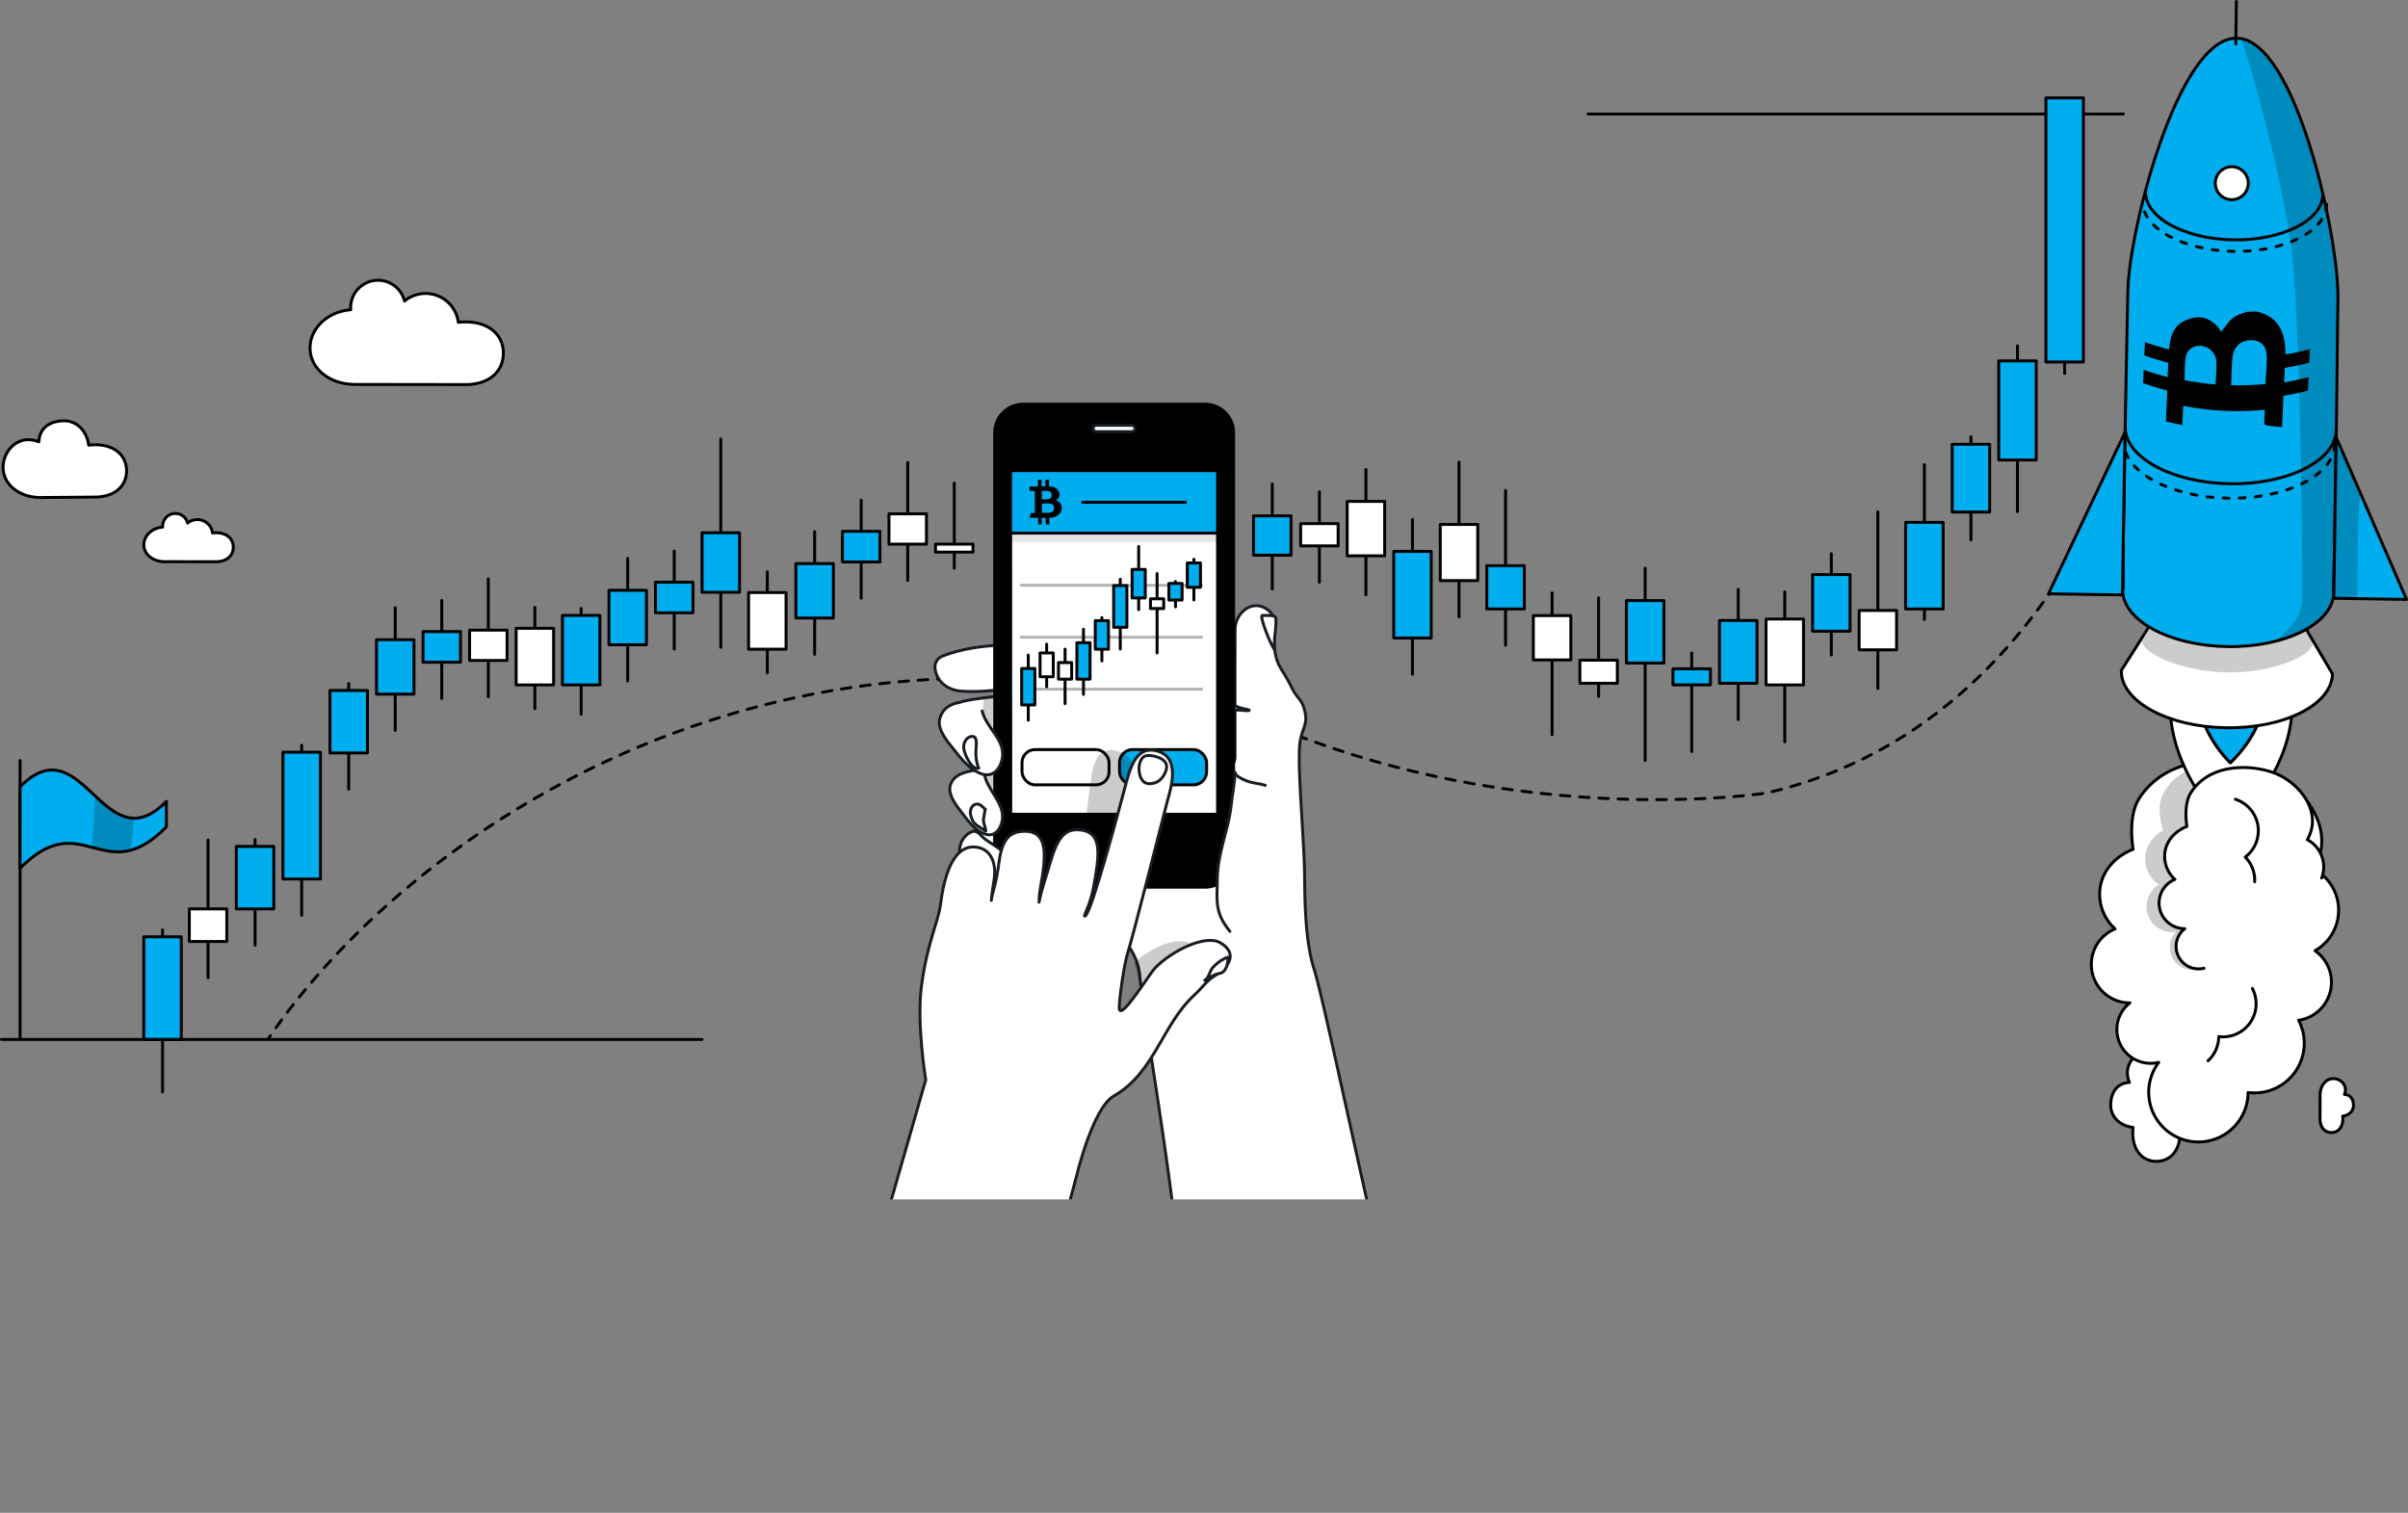 <svg id="GRAPHICS" xmlns="http://www.w3.org/2000/svg" xmlns:xlink="http://www.w3.org/1999/xlink" viewBox="0 0 2995.45 1882.07"><rect x="0" y="0" width="2995.45" height="1882.07" fill="#808080" stroke="none"/><defs><style>.cls-1,.cls-10,.cls-12,.cls-16,.cls-17,.cls-3,.cls-4{fill:none;}.cls-15,.cls-2{fill:#00aeef;}.cls-12,.cls-14,.cls-15,.cls-16,.cls-17,.cls-2,.cls-3,.cls-4,.cls-5{stroke:#000;}.cls-10,.cls-12,.cls-14,.cls-15,.cls-16,.cls-17,.cls-2,.cls-3,.cls-4,.cls-5,.cls-7{stroke-linecap:round;stroke-linejoin:round;stroke-width:3.65px;}.cls-4{stroke-dasharray:12.01 12.01;}.cls-14,.cls-5,.cls-7,.cls-9{fill:#fff;}.cls-6{clip-path:url(#clip-path);}.cls-10,.cls-7{stroke:#181d23;}.cls-8{opacity:0.2;}.cls-11{opacity:0.1;}.cls-12{opacity:0.3;}.cls-13,.cls-18{fill-opacity:0.2;}.cls-14,.cls-15,.cls-16,.cls-18{fill-rule:evenodd;}.cls-17{stroke-dasharray:7.29 12.76;}</style><clipPath id="clip-path" transform="translate(-158.62 -124.92)"><rect class="cls-1" x="10" y="0.04" width="3261.4" height="1617.05"/></clipPath></defs><line class="cls-2" x1="1975.49" y1="141.82" x2="2641.34" y2="141.82"/><path class="cls-3" d="M2905.1,321.59q-.53,2.9-1,5.9" transform="translate(-158.62 -124.92)"/><path class="cls-4" d="M2901.92,339.31c-34.56,190.51-138.18,678.84-546.42,772.35,0,0-276.41,42.59-571.53-67.43-586.54-218.67-1084.11,77.87-1285.42,364" transform="translate(-158.62 -124.92)"/><path class="cls-3" d="M495.11,1413.18c-1.14,1.65-2.27,3.29-3.39,4.94" transform="translate(-158.62 -124.92)"/><path class="cls-5" d="M3073,1516.79a26.79,26.79,0,0,0-.17-3.25c7.36-.93,13.39-5.8,13.42-13.41,0-3.61-1-12.91-11.24-13.65,4.64-11-4.64-19.57-13.68-19.6-9.62-.05-16.53,9.07-16.58,20.32s-.11,19.58-.15,29.48c0,11.26,6.3,17.22,14.15,17.25S3073,1528.05,3073,1516.79Z" transform="translate(-158.62 -124.92)"/><path class="cls-5" d="M2811.7,1534.31a59.24,59.24,0,0,1,.36-6.72c-15.24-1.94-27.71-12-27.78-27.78,0-7.47,2.06-26.73,23.26-28.26-9.59-22.85,9.63-40.53,28.34-40.58,19.91-.11,34.23,18.78,34.34,42.07s.23,40.54.3,61c.08,23.31-13.05,35.64-29.3,35.72S2811.78,1557.62,2811.7,1534.31Z" transform="translate(-158.62 -124.92)"/><path class="cls-5" d="M276.41,678.28a64.34,64.34,0,0,0-7.42.5c-2.37-16.83-13.7-30.48-31.13-30.32-8.26.07-29.54,2.66-30.91,26.13-25.42-10.28-44.7,11.23-44.48,31.94.17,22,21.27,37.58,47,37.36s44.84-.34,67.53-.55c25.79-.26,39.23-15,39.07-32.92S302.2,678,276.41,678.28Z" transform="translate(-158.62 -124.92)"/><path class="cls-5" d="M427.08,787.71a36.83,36.83,0,0,0-4.11.21A19,19,0,0,0,392,775.69a15.73,15.73,0,0,0-31,3.81c0,.41,0,.79,0,1.2-13.13,1-23.39,10.49-23.41,22,0,12.22,11.57,21,25.86,21l63.5.09c14.3,0,21.86-8,21.87-18S441.38,787.72,427.08,787.71Z" transform="translate(-158.62 -124.92)"/><path class="cls-5" d="M737.63,525.41a78.31,78.31,0,0,0-8.89.48,41.08,41.08,0,0,0-66.89-26.45,34,34,0,0,0-67,8.24c0,.87,0,1.71.08,2.6-28.38,2.26-50.56,22.66-50.6,47.52,0,26.42,25,45.35,55.9,45.4l137.26.19c30.91.05,47.25-17.37,47.28-38.92S768.55,525.46,737.63,525.41Z" transform="translate(-158.62 -124.92)"/><line class="cls-3" x1="2393.86" y1="770.7" x2="2393.86" y2="578.12"/><rect class="cls-2" x="2370.56" y="649.91" width="46.61" height="107.71"/><line class="cls-3" x1="2335.97" y1="856.53" x2="2335.97" y2="636.86"/><rect class="cls-5" x="2312.67" y="759.51" width="46.61" height="48.93"/><line class="cls-3" x1="2278.08" y1="814.81" x2="2278.08" y2="688.9"/><rect class="cls-2" x="2254.77" y="714.87" width="46.61" height="70.42"/><line class="cls-3" x1="2220.18" y1="923.02" x2="2220.18" y2="736.31"/><rect class="cls-5" x="2196.88" y="770.16" width="46.61" height="81.94"/><line class="cls-3" x1="2162.29" y1="895.19" x2="2162.29" y2="733.23"/><rect class="cls-2" x="2138.99" y="771.94" width="46.61" height="78.1"/><line class="cls-3" x1="2104.4" y1="934.92" x2="2104.4" y2="812.34"/><rect class="cls-2" x="2081.1" y="832.1" width="46.61" height="19.97"/><line class="cls-3" x1="2046.51" y1="946.11" x2="2046.51" y2="706.89"/><rect class="cls-2" x="2023.2" y="747.21" width="46.61" height="77.71"/><line class="cls-3" x1="1582.65" y1="732.74" x2="1582.65" y2="602.08"/><rect class="cls-2" x="1559.35" y="641.81" width="46.61" height="48.93"/><line class="cls-3" x1="954.51" y1="837.17" x2="954.51" y2="711.26"/><rect class="cls-5" x="931.21" y="737.24" width="46.61" height="70.42"/><line class="cls-3" x1="896.62" y1="805.37" x2="896.62" y2="546.14"/><rect class="cls-2" x="873.31" y="662.81" width="46.61" height="74.04"/><line class="cls-3" x1="838.72" y1="807.55" x2="838.72" y2="685.59"/><rect class="cls-2" x="815.42" y="724.31" width="46.61" height="38.1"/><line class="cls-3" x1="780.83" y1="847.28" x2="780.83" y2="694.7"/><rect class="cls-2" x="757.53" y="734.43" width="46.61" height="67.71"/><line class="cls-3" x1="1187.06" y1="706.89" x2="1187.06" y2="600.98"/><rect class="cls-5" x="1163.75" y="676.96" width="46.61" height="9.93"/><line class="cls-3" x1="1129.16" y1="722.1" x2="1129.16" y2="575.4"/><rect class="cls-5" x="1105.86" y="639.25" width="46.61" height="37.7"/><line class="cls-3" x1="1071.27" y1="744.28" x2="1071.27" y2="622.32"/><rect class="cls-2" x="1047.97" y="661.03" width="46.61" height="38.1"/><line class="cls-3" x1="1013.38" y1="814" x2="1013.38" y2="661.43"/><rect class="cls-2" x="990.07" y="701.15" width="46.61" height="67.71"/><line class="cls-3" x1="722.94" y1="888.47" x2="722.94" y2="757.03"/><rect class="cls-2" x="699.64" y="765.62" width="46.61" height="86.48"/><line class="cls-3" x1="665.33" y1="881.62" x2="665.33" y2="755.71"/><rect class="cls-5" x="642.03" y="781.68" width="46.61" height="70.42"/><line class="cls-3" x1="607.44" y1="866.82" x2="607.44" y2="720.12"/><rect class="cls-5" x="584.14" y="783.97" width="46.61" height="37.7"/><line class="cls-3" x1="549.55" y1="869" x2="549.55" y2="747.04"/><rect class="cls-2" x="526.24" y="785.75" width="46.61" height="38.1"/><line class="cls-3" x1="491.65" y1="908.73" x2="491.65" y2="756.15"/><rect class="cls-2" x="468.35" y="795.87" width="46.61" height="67.71"/><line class="cls-3" x1="433.76" y1="981.88" x2="433.76" y2="850.45"/><rect class="cls-2" x="410.46" y="859.03" width="46.61" height="77.71"/><line class="cls-3" x1="375.26" y1="1138.73" x2="375.26" y2="927.28"/><rect class="cls-2" x="351.96" y="935.87" width="46.61" height="157.71"/><line class="cls-3" x1="1988.61" y1="866.45" x2="1988.61" y2="743.88"/><rect class="cls-5" x="1965.31" y="821.31" width="46.61" height="28.74"/><line class="cls-3" x1="1930.72" y1="914.05" x2="1930.72" y2="737.72"/><rect class="cls-5" x="1907.42" y="765.9" width="46.61" height="55.14"/><line class="cls-3" x1="1872.83" y1="802.76" x2="1872.83" y2="610.18"/><rect class="cls-2" x="1849.53" y="703.76" width="46.61" height="53.85"/><line class="cls-3" x1="1814.94" y1="767.48" x2="1814.94" y2="574.9"/><rect class="cls-5" x="1791.63" y="652.5" width="46.61" height="69.84"/><line class="cls-3" x1="1757.04" y1="838.87" x2="1757.04" y2="646.29"/><rect class="cls-2" x="1733.74" y="686.02" width="46.61" height="107.71"/><line class="cls-3" x1="1699.15" y1="740" x2="1699.15" y2="584.09"/><rect class="cls-5" x="1675.85" y="623.81" width="46.61" height="67.71"/><line class="cls-3" x1="1641.26" y1="724.3" x2="1641.26" y2="611.73"/><rect class="cls-5" x="1617.95" y="651.45" width="46.61" height="27.7"/><line class="cls-3" x1="2451.75" y1="671.7" x2="2451.75" y2="543.47"/><rect class="cls-2" x="2428.45" y="552.71" width="46.61" height="84.34"/><line class="cls-3" x1="2509.65" y1="636.55" x2="2509.65" y2="430.2"/><rect class="cls-2" x="2486.34" y="449" width="46.61" height="123.29"/><line class="cls-3" x1="2568.33" y1="464.62" x2="2568.33" y2="350.27"/><rect class="cls-2" x="2545.02" y="121.82" width="46.61" height="328.54"/><line class="cls-3" x1="317.3" y1="1175.88" x2="317.3" y2="1044.45"/><rect class="cls-2" x="294" y="1053.03" width="46.61" height="77.71"/><line class="cls-3" x1="202.2" y1="1358.55" x2="202.2" y2="1156.94"/><rect class="cls-2" x="178.9" y="1165.52" width="46.61" height="127.71"/><line class="cls-3" x1="258.81" y1="1216.47" x2="258.81" y2="1045.03"/><rect class="cls-5" x="235.5" y="1130.75" width="46.61" height="40.57"/><g class="cls-6"><path class="cls-7" d="M1348.2,983.87a42.77,42.77,0,0,0,6.09.89c34.17,2.52,68.77-5.81,102.93-6.32,20-.3,43.08,6.92,36.38-19-2.42-9.38-7.43-18.06-10-27.39-1.62-5.91,1.34-4.59-5.25-6.09-5.8-1.33-14.24.29-20.16.4-10.81.18-21.64.31-32.46.51-33.15.61-62.48,2.34-93.43,13.83-12.43,4.62-12.6,15.71-7.29,26.39C1329.36,975.84,1338.19,981.65,1348.2,983.87Z" transform="translate(-158.62 -124.92)"/><path class="cls-7" d="M1378.89,993.67c-9.66,1.27-19.25,2.47-32.51,6.75-17.75,5.73-16.83,28.54-1,34.13,8.33,2.94,16.36,6.81,24.83,9.23,17.65,5,53.44,16.9,61.58-20.5C1440.62,982.55,1396.92,991.3,1378.89,993.67Z" transform="translate(-158.62 -124.92)"/><path class="cls-7" d="M1389,1081.06c-9.66,1.28-20.22,2.25-29.73,7-16.68,8.36-19.61,28.29-3.81,33.87,8.32,2.94,16.36,6.82,24.83,9.23,17.66,5,53.44,16.9,61.58-20.49C1450.76,1069.94,1407.06,1078.69,1389,1081.06Z" transform="translate(-158.62 -124.92)"/><path class="cls-7" d="M1391.5,1154.62c-8,1.06-16.82,1.86-24.73,5.83-13.87,7-16.31,23.53-3.16,28.17,6.91,2.45,13.59,5.67,20.64,7.68,14.69,4.19,44.46,14.06,51.23-17C1442.84,1145.37,1406.49,1152.65,1391.5,1154.62Z" transform="translate(-158.62 -124.92)"/><path class="cls-7" d="M1896.89,1781.55c-35.62-144.13-91-411.15-103.4-450.29-10.79-34-11.72-80-12-115.64-.39-48.64-9.85-141.52-5.54-168.27,2.45-15.1,8.84-21.08,6.52-34.27-3.3-18.71-9.3-17-17.32-33.39-12.48-25.56-19-24.73-21.66-53.28-1.34-14.44,6-30.56-6.23-41.42-18.68-16.59-42.27,1.14-42.27,23.61,0,29.93-.07,44.74-.07,76.29,0,7.18,0,12.87,0,18,4.89,2.46,10.63,3.74,15.56,4.83,3.38.75,2.55,1.35-.8,1.35-5,0-10-1.43-14.74-.37,0,11.64,0,30.78,0,57.8,0,26-58.41,33.36-75.87,36.3-45.31,7.65-90.94,11.76-135.7,23.1-8.7,2.21-49.74,5.74-52.61,17-3.15,12.32,23,37.56,29.85,46.44a671.3,671.3,0,0,0,71.48,79.25c20,18.91,41.67,39.85,44.35,70.12,4.87,55.27,52.1,314,55.27,442.8" transform="translate(-158.62 -124.92)"/><path class="cls-7" d="M1741.92,891c5,.82,4,3.82,3.66,13.13-.33,8.44-2.56,16.24-1.18,29.17-4.18-3.48-19.84-42.73-15.47-42.66C1734.66,890.69,1738.9,890.47,1741.92,891Z" transform="translate(-158.62 -124.92)"/><path d="M1695,1193.15a37.39,37.39,0,0,1-37.39,37.39h-226.1a37.39,37.39,0,0,1-37.39-37.39V663.3a37.39,37.39,0,0,1,37.39-37.39h226.1A37.39,37.39,0,0,1,1695,663.3Z" transform="translate(-158.62 -124.92)"/><path class="cls-5" d="M1673.23,1136.33a1.6,1.6,0,0,1-1.51,1.62H1417.45a1.61,1.61,0,0,1-1.52-1.62l-.12-424.79a1.51,1.51,0,0,1,1.51-1.51h254.27a1.62,1.62,0,0,1,1.64,1.51Z" transform="translate(-158.62 -124.92)"/><rect class="cls-2" x="1392.67" y="932.57" width="108.29" height="43.89" rx="16.24"/><rect class="cls-5" x="1271.34" y="932.57" width="108.29" height="43.89" rx="16.24"/><path class="cls-8" d="M1540.05,1255.42c4.77,4.32,16.81,15.33,19.81,20.57,1.42-11.16,9.76-32.84,11.3-45.45.13-1.09-15,1.09-14.84,0,5.91-48.74,12-101,13.15-109.28,2.41-17.21,8.76-54-21-61.94-28.52-7.66-31.28,23.41-34.33,47-2.18,17.05-11.07,84.78-18.72,126.2C1510.78,1238.16,1527.93,1244.44,1540.05,1255.42Z" transform="translate(-158.62 -124.92)"/><path class="cls-7" d="M1570.6,658a3.91,3.91,0,0,1-3.92,3.91h-44.31a3.91,3.91,0,0,1-3.93-3.91h0a3.92,3.92,0,0,1,3.92-3.93h44.32a3.88,3.88,0,0,1,3.92,3.87Z" transform="translate(-158.62 -124.92)"/><path class="cls-7" d="M1352.2,1187.7a43.06,43.06,0,0,0,2.21,11.8c2.32,6.57,6,7.54,12,10.74,9.94,5.34,20,12.17,31.38,13.84,11.73,1.73,14.82-11.54,13.71-21.32-.49-4.17-1.17-9.56-3-13.43-5.11-10.94-19.88-15.27-28-23.55-5.73-5.85-8.94-9.3-17-3.94-7.2,4.75-11.06,12.92-11.3,21.43C1352.09,1184.7,1352.12,1186.19,1352.2,1187.7Z" transform="translate(-158.62 -124.92)"/><path class="cls-7" d="M1387,1195.45c-2.51-.45-4.87-.58-7.11,1.6-3,3-2.65,8.19-.8,11.54,1.41,2.57,4,6.51,6.38,8.34,1.73,1.34,8.85,2.62,9.52,4.38-3-8-7.67-16.51-3.16-25.14A31.21,31.21,0,0,1,1387,1195.45Z" transform="translate(-158.62 -124.92)"/><path class="cls-7" d="M1340.83,1101.73c-3.09,10.39,4.78,22,11.83,31,8.42,10.85,16.37,23.15,29.35,29.07,12.58,5.74,21-3.75,23.26-15.78,3.93-20.87-17.7-37.29-21.75-56.26-1.46-6.82.29-8-7.42-7.1C1362.79,1084.23,1345.18,1087.14,1340.83,1101.73Z" transform="translate(-158.62 -124.92)"/><path class="cls-7" d="M1379.17,1127.21c-2.18-1.64-4.57-2.61-7.66-1.46-4.24,1.57-6.11,6.83-5.76,10.89a26.9,26.9,0,0,0,4.09,11.26c2.73,3.87,10.86,8.08,15,11-.17-4.71-2.67-8.83-2.86-13.47,0-1.26,2-13.87,2.38-13.57C1382.58,1130.36,1381,1128.56,1379.17,1127.21Z" transform="translate(-158.62 -124.92)"/><path class="cls-9" d="M1380.39,1009.36l-26.47,6.12-2.47-16.59c-12,2.58-20,7.67-23.58,19.32-3.67,11.83,5.81,25.06,14.29,35.44,10.14,12.4,19.72,26.45,35.3,33.26,15.1,6.58,25.17-4.21,27.84-17.92C1409.93,1045.2,1385.31,1031,1380.39,1009.36Z" transform="translate(-158.62 -124.92)"/><path class="cls-10" d="M1351.45,998.89c-12,2.58-20,7.67-23.58,19.32-3.67,11.83,5.81,25.06,14.29,35.44,10.14,12.4,19.72,26.45,35.3,33.26,15.1,6.58,25.17-4.21,27.84-17.92,4.63-23.79-20-38-24.91-59.63" transform="translate(-158.62 -124.92)"/><path class="cls-7" d="M1372.53,1044.62c-.93-2.88-3.06-4.56-7.56-2.9-5.53,2-8,8.9-7.51,14.19.59,6.75,9.91,27.86,18.65,24.71-2.94-6.89-4-15.32-3.43-23.09C1372.91,1054.36,1373.76,1048.44,1372.53,1044.62Z" transform="translate(-158.62 -124.92)"/><path class="cls-9" d="M1697.51,1085.42c15.7,37.91,24.25,69.56,23.44,110.59-.24,11.62,7,31.28,2.79,41.82-5.25,13.27-25.85,13.33-34.31,3-15-18.33-4.75-47.4.09-66.78,3.12-12.5-1.31-23.69-.36-36.06.75-9.94,1.74-20.24,3.36-30S1697.21,1095.34,1697.51,1085.42Z" transform="translate(-158.62 -124.92)"/><path class="cls-7" d="M1694.72,1086.25c0,13-2.92,25.09-4.26,38a211.65,211.65,0,0,1-5.61,30.51c-5.45,21.41-12,42.83-12,65.14,0,9.15-.76,18.68,0,27.8,1.31,15.21,6.55,24,15.69,36" transform="translate(-158.62 -124.92)"/><path class="cls-10" d="M1732.6,1102c-10-3.11-16-2.29-25.56-6.55-4.34-1.94-11.32-4.91-12.44-10" transform="translate(-158.62 -124.92)"/><rect class="cls-2" x="1257.17" y="585.55" width="257.44" height="77.72"/><g class="cls-11"><rect x="1257.17" y="664.93" width="257.44" height="9.29"/></g><path class="cls-8" d="M1440.38,1205.9c4.54,5.49,6.54,11.39,10,17.45,3.65,6.4,15.1,5.68,21.58,8,2.16-41.72,2.31-69.61-24.64-73.26-17.22-2.32-26.09,4.94-31.45,30.47C1425.1,1193,1434.14,1198.37,1440.38,1205.9Z" transform="translate(-158.62 -124.92)"/><path class="cls-8" d="M1383.11,993.08s-2.33,5.55-1.58,20.25c.36,7.09,11.94,20.74,11.94,20.74l.61-41.47Z" transform="translate(-158.62 -124.92)"/><path class="cls-8" d="M1383.11,1087.56a82.24,82.24,0,0,0,3.13,9.48,23.88,23.88,0,0,0,7.23,10l.61-19.91Z" transform="translate(-158.62 -124.92)"/><path class="cls-8" d="M1639,1298.82c-17.44-9.48-50.19,5.8-69.81,24.31,5.37,19.56,11,39.13,13.29,59.35,1.13,10,1.81,20,2.36,30h1.54c7.87-17.59,16.45-34.87,30.11-49.13,7.57-7.92,11.87-16.77,20.9-22.82,1.32-.88,2.56-1.78,3.74-2.7a19.33,19.33,0,0,0,5.5-1.81c2.73-1.71,3.94-5.43,4.69-8.52,0-.12.06-.45.1-.91C1656.66,1317.19,1654.21,1307.12,1639,1298.82Z" transform="translate(-158.62 -124.92)"/><path class="cls-8" d="M1397.83,1180.84a11.64,11.64,0,0,1,3.27,1l3,1.34c-1.82-7.81-5-14.57-10.62-18.81v13.38A9.37,9.37,0,0,1,1397.83,1180.84Z" transform="translate(-158.62 -124.92)"/><path class="cls-7" d="M1645.24,1362c-41.61,37.88-49.85,97.21-101.22,126.55-25.88,14.81-45.64,97.28-45.64,97.28l-111.81,419.38L1173.21,1946l137-477.7s-11.66-70.17-5.29-117c7.55-55.56,20.65-78.13,23.68-101.4,3.89-29.82,13.81-74.36,44-71.08,22.19,2.41,24.63,25.81,23,37.4-3,21.59-3,19.74-3.85,28.83.85-9.09,5.83-18.22,9.51-46.78,3.77-29.35,13.16-39.22,32.68-39.14,24.93.09,25,23.56,22.7,45.62-1.73,17.1-5.13,25.4-5.53,42.62,4.54-21,8.7-30.76,13.7-48.33,9.78-34.42,19.88-44,39-41.41,26.54,3.65,22.52,31.57,14.68,73.3-4.15,22-14,35.9-9.84,33.58,7.84-4.45,42.47-133.87,48.95-158.34,6.23-23.53,13.2-54.46,40.68-46.83,28.7,8,17.39,44.52,12.66,61.65-4.07,14.58-42.27,167.27-50.53,193.16-2.71,8.48-11.72,63.74-8.92,67.58,5.14,7,37.45-45.76,43.9-52.45,20.66-21.38,62.79-42.21,81.06-31.53,21.56,12.61,12.75,29.33-7.23,41.51C1659.37,1345.27,1653.88,1354.07,1645.24,1362Z" transform="translate(-158.62 -124.92)"/><path class="cls-7" d="M1603.54,1093.24a18.41,18.41,0,0,1-8.18,5.59c-3.66,1.08-7.8,1.69-11.52.17-11-4.56-11.3-31.38.62-33.83,7-1.41,25.81,2.75,25.39,13.74C1609.67,1083.92,1607.06,1089.27,1603.54,1093.24Z" transform="translate(-158.62 -124.92)"/><path class="cls-7" d="M1669.63,1326.24c4.53-4.41,10.49-8.63,16.21-10.33,1.23-.34-.65,9.63-.93,10.36-1.17,3.09-2.88,6.79-5.84,8.48-2.51,1.44-6.06,1.57-8.76,2.73-4.57,2-8.71,4.83-13.09,7.12,5-2.61,6.27-11.63,9.85-15.68C1667.83,1328,1668.71,1327.13,1669.63,1326.24Z" transform="translate(-158.62 -124.92)"/><line class="cls-12" x1="1270.34" y1="857.42" x2="1494.86" y2="857.42"/><line class="cls-12" x1="1270.34" y1="792.79" x2="1494.86" y2="792.79"/><line class="cls-12" x1="1270.34" y1="728.15" x2="1494.86" y2="728.15"/><line class="cls-3" x1="1347.79" y1="863.96" x2="1347.79" y2="782.89"/><rect class="cls-2" x="1339.59" y="799.61" width="16.41" height="45.34"/><line class="cls-3" x1="1279.11" y1="895.99" x2="1279.11" y2="814.92"/><rect class="cls-2" x="1270.91" y="831.65" width="16.41" height="45.34"/><line class="cls-3" x1="1324.9" y1="875.39" x2="1324.9" y2="807.62"/><rect class="cls-5" x="1316.69" y="824.34" width="16.4" height="20.6"/><line class="cls-3" x1="1302" y1="854.4" x2="1302" y2="801.4"/><rect class="cls-5" x="1293.8" y="812.33" width="16.41" height="29.64"/><line class="cls-3" x1="1370.68" y1="822.28" x2="1370.68" y2="768.3"/><rect class="cls-2" x="1362.48" y="772.2" width="16.41" height="35.5"/><line class="cls-3" x1="1393.57" y1="807.49" x2="1393.57" y2="720.62"/><rect class="cls-2" x="1385.37" y="728.54" width="16.41" height="51.9"/><line class="cls-3" x1="1439.36" y1="812.33" x2="1439.36" y2="713.52"/><rect class="cls-5" x="1431.15" y="744.95" width="16.41" height="12.16"/><line class="cls-3" x1="1462.25" y1="755.02" x2="1462.25" y2="723.55"/><rect class="cls-2" x="1454.05" y="725.82" width="16.41" height="20.7"/><line class="cls-3" x1="1485.14" y1="746.4" x2="1485.14" y2="695.75"/><rect class="cls-2" x="1476.94" y="700.37" width="16.41" height="30.26"/><line class="cls-3" x1="1416.47" y1="758.51" x2="1416.47" y2="679.83"/><rect class="cls-2" x="1408.26" y="708.42" width="16.41" height="35.5"/><g id="Cg1CFP"><path d="M1439.53,769.22a2,2,0,0,1,0-.35c.35-1.51.73-3,1.06-4.53.18-.85.55-1.3,1.51-1.25,1.32.07,2.62,0,3.92,0-.07-9.27-.13-18.26-.2-27.36l-6.53,0c0-1.87,0-3.72,0-5.58,3.45,0,6.9,0,10.44-.08,0-2.92,0-5.63-.06-8.36l4.53,0c0,2.75,0,5.51.06,8.27l4.88,0c0-2.85,0-5.56-.07-8.27l4.54,0c0,2.76,0,5.52.06,8.31l1.85.13c3.15.3,6.09,1.17,8.22,3.64,3.35,3.89,4.44,8.75-.38,12.79a4.07,4.07,0,0,1-1,.47c5.54,3.68,5.54,3.68,7.14,8.33,0,1,0,2.1,0,3.13-1.58,5.84-5.63,8.93-11.33,10.12-1.34.28-2.72.37-4.27.57,0,2.82,0,5.53.06,8.24-1.5,0-3,0-4.53,0,0-2.75,0-5.5-.06-8.32l-4.88,0c0,2.83,0,5.58.07,8.33l-4.53,0c0-2.76,0-5.52-.06-8.37C1446.36,769.18,1442.94,769.19,1439.53,769.22Zm15.21-6.34c3.31,0,6.45.12,9.55-.12,3.49-.25,5.56-2.56,5.57-5.71a5.55,5.55,0,0,0-5.58-5.7c-3.16-.21-6.35,0-9.63,0C1454.68,755.21,1454.7,759,1454.74,762.88Zm-.15-16.71c2.66,0,5.16.14,7.6-.12a5.13,5.13,0,0,0,4.8-5.23,5.23,5.23,0,0,0-5-5.11c-2.46-.2-4.94,0-7.51,0C1454.54,739.21,1454.56,742.61,1454.59,746.17Z" transform="translate(-158.62 -124.92)"/></g><line class="cls-3" x1="1346.79" y1="624.85" x2="1474.62" y2="624.85"/></g><path class="cls-5" d="M3018.25,1109.77a125.26,125.26,0,0,0-33.78-24.26c-38.7-18.81-126.41-27.93-165.14,33.32-10.44,16.49-10.19,43.88-7.18,62.68-26.69,10.53-45.37,34.63-41,64.43a58.1,58.1,0,0,0,18.54,34.6,47.87,47.87,0,0,0,18.45,92.09c-.89.7-1.78,1.41-2.63,2.19a42.06,42.06,0,0,0,38.49,71.8,61.8,61.8,0,1,0,111.14,37.47,61.81,61.81,0,0,0,62.87-89.84,47.85,47.85,0,0,0,20.4-86.54,57.91,57.91,0,0,0-1.09-101.36,113.18,113.18,0,0,0,5.09-11.44C3054.17,1164.07,3040.87,1132.61,3018.25,1109.77Z" transform="translate(-158.62 -124.92)"/><path class="cls-13" d="M3024.63,1196.69a38.61,38.61,0,0,0-24.58-44.52,76.38,76.38,0,0,0,2.23-8c4.71-21.45-7.13-40.86-24.26-53.68a83.71,83.71,0,0,0-24.62-12.66c-27.32-8.58-86-6-105.46,38.13-5.25,11.89-2.4,29.9,1.42,42-16.54,9.55-26.47,27.25-20.67,46.44a38.73,38.73,0,0,0,15.59,21,31.87,31.87,0,0,0,21.19,58.83c-.52.55-1,1.11-1.52,1.7a28,28,0,0,0,32.38,43.5" transform="translate(-158.62 -124.92)"/><path class="cls-14" d="M2860,973.79c-1,9.08-1.53,18.44-1.67,28C2857,1088,2931.69,1159,2931.69,1159s76.9-68.67,78.27-154.85c.15-9.56-.14-18.94-.8-28Z" transform="translate(-158.62 -124.92)"/><path class="cls-14" d="M2894.54,974.33c-.51,4.89-.82,9.9-.91,15.06-.73,46.28,39.39,84.42,39.39,84.42s41.31-36.88,42-83.14c.09-5.15-.07-10.18-.42-15.07Z" transform="translate(-158.62 -124.92)"/><path class="cls-15" d="M2894.54,974.33c-.51,4.89-.82,9.9-.91,15.06-.73,46.28,39.39,84.42,39.39,84.42s41.31-36.88,42-83.14c.09-5.15-.07-10.18-.42-15.07Z" transform="translate(-158.62 -124.92)"/><path class="cls-5" d="M3025.08,903.75l35,59.5c-.62,38.2-59.88,68.23-132.43,67.09s-130.85-33-130.24-71.24l37-58.36" transform="translate(-158.62 -124.92)"/><path class="cls-13" d="M3029.38,903.75l5.84,22.12c-.24,14.25-48,36.46-106.48,35.53s-105.61-24.63-105.38-38.87l14.2-21.7" transform="translate(-158.62 -124.92)"/><path class="cls-15" d="M3061,869.25c2.74-70.25,5.76-365,5.9-373.84,1.16-73.66-52.14-321.87-125.79-323S2806.81,413,2805.64,486.62c-.14,9.59-6.74,305.92-6,378.48" transform="translate(-158.62 -124.92)"/><path class="cls-15" d="M3061.64,862.29c-.61,38.2-59.86,68.2-132.36,67.06s-130.81-33-130.2-71.21" transform="translate(-158.62 -124.92)"/><path class="cls-16" d="M3064.83,659.75c-.59,38.2-59.85,68.21-132.35,67s-130.8-33-130.19-71.19" transform="translate(-158.62 -124.92)"/><path class="cls-17" d="M3062.92,677.69c-.59,38.19-59.85,68.21-132.35,67.06s-130.8-33-130.19-71.2" transform="translate(-158.62 -124.92)"/><path class="cls-17" d="M3052.88,379.18c-.52,33.3-52.19,59.48-115.41,58.47s-114.07-28.79-113.53-62.08" transform="translate(-158.62 -124.92)"/><path class="cls-15" d="M3048.13,367c-.5,32.06-50.27,57.28-111.17,56.32s-109.87-27.74-109.37-59.82" transform="translate(-158.62 -124.92)"/><polygon class="cls-15" points="2640.2 740.16 2548.21 738.72 2643.39 537.85 2640.2 740.16"/><polygon class="cls-15" points="2903.06 744.32 2993.63 745.75 2906.22 544.35 2903.06 744.32"/><path class="cls-18" d="M3094.3,737.14l-29.46-67.87-3.16,200,29.64.47C3091.38,825.45,3091.28,781.2,3094.3,737.14Z" transform="translate(-158.62 -124.92)"/><line class="cls-5" x1="2781.24" y1="54.75" x2="2781.97" y2="1.82"/><path class="cls-18" d="M3066.86,495.41c1.14-71.73-49.4-309-120.07-322.43,0,0,41.16,126.09,60.84,251.3,13,83,15.36,419,15,444.67-.56,42.69-56.11,60.23-21.61,50.34,59.89-17.14,59.93-50,59.93-50C3063.7,799,3066.72,504.21,3066.86,495.41Z" transform="translate(-158.62 -124.92)"/><path class="cls-5" d="M2905.36,1444.59a41,41,0,0,0,13.27-30.09,41.14,41.14,0,0,0,41.85-59.8" transform="translate(-158.62 -124.92)"/><path class="cls-5" d="M3046.68,1217.28a38.58,38.58,0,0,0-17.74-47.65,76.41,76.41,0,0,0,3.39-7.62c7.82-20.53-1-41.47-16.09-56.67a83.44,83.44,0,0,0-22.48-16.15c-25.76-12.52-84.15-18.59-109.92,22.17-7,11-6.79,29.22-4.79,41.73-17.76,7-30.2,23.05-27.28,42.89a38.66,38.66,0,0,0,12.34,23,31.86,31.86,0,0,0,12.29,61.3c-.6.47-1.2,1-1.77,1.46a28,28,0,0,0,25.63,47.79" transform="translate(-158.62 -124.92)"/><path class="cls-5" d="M2963.34,1221.94a41,41,0,0,0-11.73-30.73,41.14,41.14,0,0,0-12.31-71.94" transform="translate(-158.62 -124.92)"/><g id="Cg1CFP-2" data-name="Cg1CFP"><path d="M2997.41,656a9.66,9.66,0,0,1-1.31.21c-5.49-.46-11-1.15-16.55-1.82-3.09-.37-4.67-1.58-4.32-5.13.49-4.89.51-9.69.74-14.5a350.53,350.53,0,0,1-101.55-5c-.38,8.34-.69,16.16-1.07,24-6.85-1.34-13.62-2.91-20.38-4.68.57-12.65,1.16-25.31,1.7-38.29-10.63-2.76-20.43-5.8-30.14-9.27q.41-8.28.73-16.57c9.83,3.52,19.76,6.52,29.81,9.12.32-6.76.58-12.1.82-17.87-10.38-2.63-20.15-5.67-29.83-9.08.27-5.52.48-11.08.75-16.58,9.86,3.45,19.82,6.51,30,9.07.38-3,.58-4.81.85-6.63,1.68-11.26,5.41-21.13,14.84-26.9,14.91-9.11,33.12-10.45,47.23,8.4a16.69,16.69,0,0,1,1.55,3.75c14.75-19.55,14.76-19.43,32.38-25.38,3.87-.1,7.8-.24,11.63-.48,21.4,4.67,32,17.55,35.28,38,.78,4.78.85,9.84,1.29,15.48,10.37-1.79,20.29-3.88,30.13-6.46-.23,5.57-.49,11.17-.75,16.76-10,2.59-20,4.72-30.42,6.46-.28,6.1-.54,11.36-.83,18,10.4-1.73,20.48-3.89,30.47-6.45-.25,5.6-.52,11.18-.77,16.76-10,2.58-20.11,4.72-30.59,6.42C2998.55,630.78,2997.94,643.41,2997.41,656Zm-20.53-53.34c.55-12.22,1.67-23.85,1.4-35.24-.27-12.8-8.43-19.61-20.14-19.27s-20.81,7.82-22.27,20.57c-1.42,11.6-1.27,23.38-1.8,35.45A346.39,346.39,0,0,0,2976.88,602.66Zm-62.17.54c.4-9.78,1.53-18.91,1-28a20.87,20.87,0,0,0-18.5-19.9c-9.73-1.26-18.37,4.52-19.8,15-1.18,8.88-.94,18.1-1.36,27.55A351,351,0,0,0,2914.71,603.2Z" transform="translate(-158.62 -124.92)"/></g><path class="cls-5" d="M2952.11,341.77a20.5,20.5,0,1,1-28.32-6.18A20.5,20.5,0,0,1,2952.11,341.77Z" transform="translate(-158.62 -124.92)"/><line class="cls-2" x1="24.99" y1="1291.89" x2="24.99" y2="946.21"/><path class="cls-2" d="M365.57,1153.66c-77.85,79.09-104.11-27.52-182,51.58V1103.83c77.85-79.1,104.11,97.24,182,18.14Z" transform="translate(-158.62 -124.92)"/><path class="cls-18" d="M321,1182.74q2.75-19.89,4.79-39.84c-18.15,0-33.57-13.58-48.85-27.82,0,.36,0,.72,0,1.08q-1.08,31.44-4.15,62.8C288.05,1183,303.26,1187.4,321,1182.74Z" transform="translate(-158.62 -124.92)"/><line class="cls-2" x1="1.82" y1="1293.2" x2="873.31" y2="1293.2"/></svg>